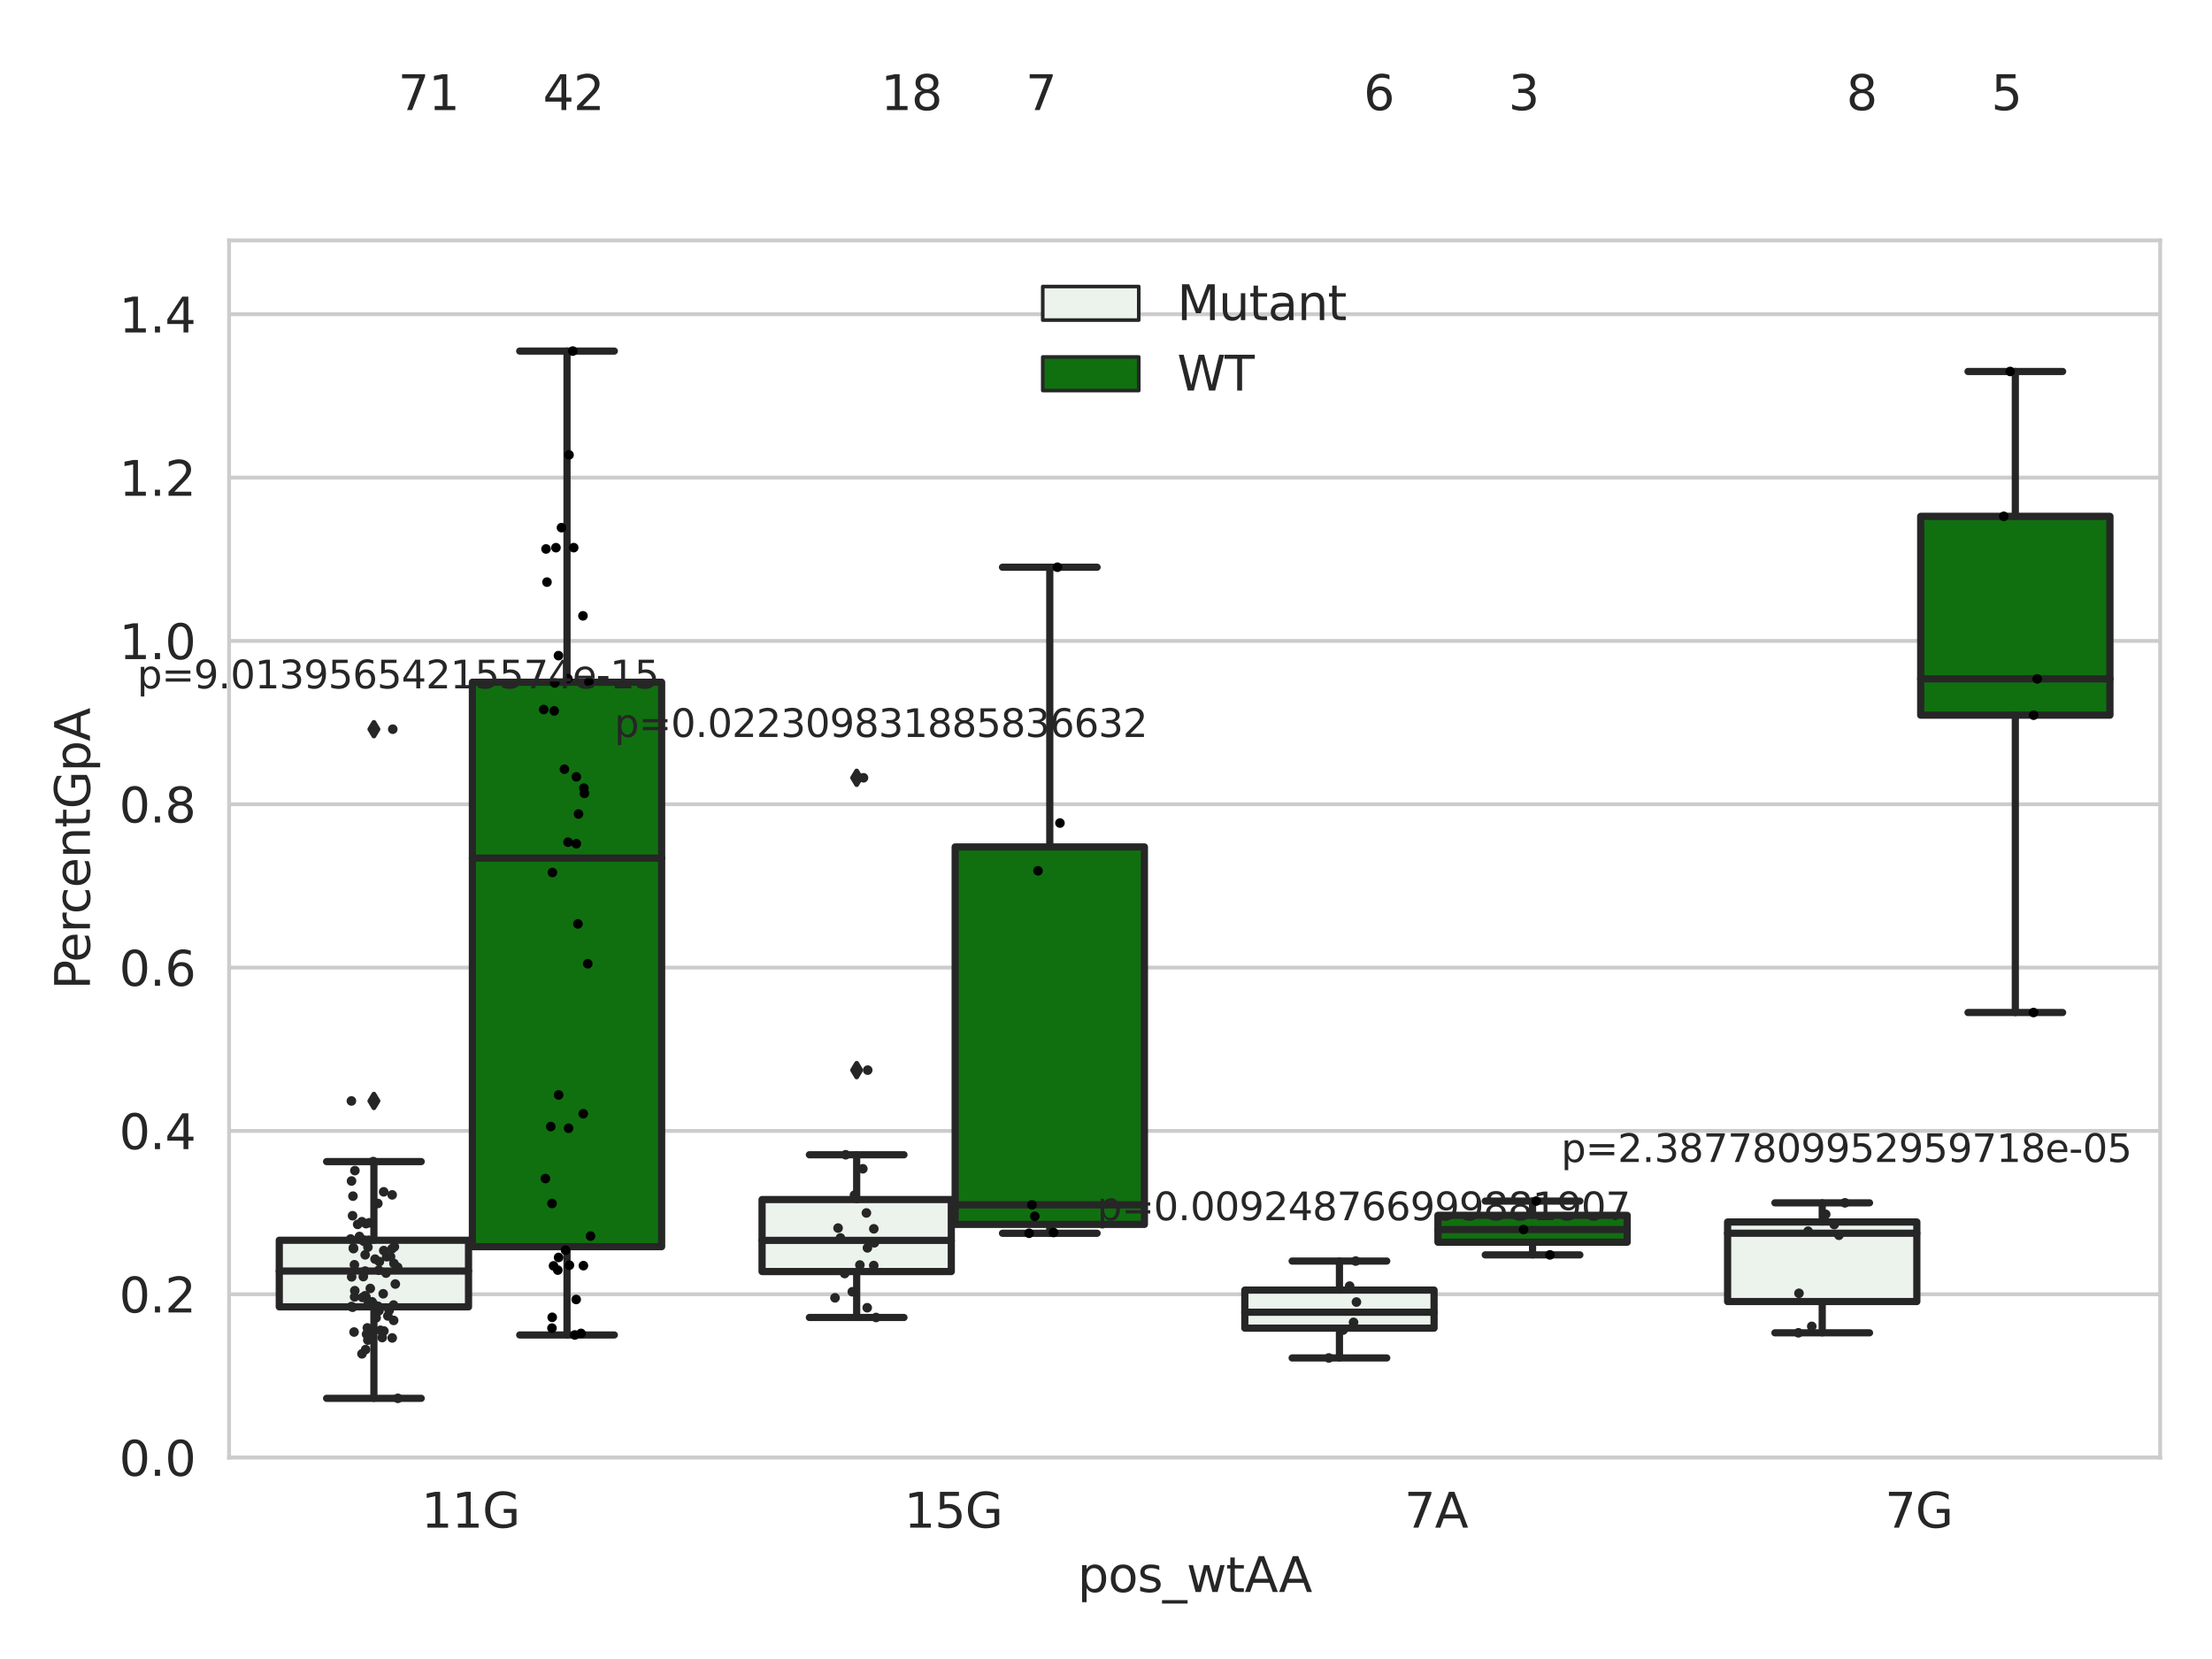 <?xml version="1.0" encoding="utf-8" standalone="no"?>
<!DOCTYPE svg PUBLIC "-//W3C//DTD SVG 1.1//EN"
  "http://www.w3.org/Graphics/SVG/1.1/DTD/svg11.dtd">
<svg xmlns:xlink="http://www.w3.org/1999/xlink" width="460.8pt" height="345.6pt" viewBox="0 0 460.8 345.6" xmlns="http://www.w3.org/2000/svg" version="1.1">
 <defs>
  <style type="text/css">*{stroke-linejoin: round; stroke-linecap: butt}</style>
 </defs>
 <g id="figure_1">
  <g id="patch_1">
   <path d="M 0 345.6 
L 460.8 345.6 
L 460.8 0 
L 0 0 
z
" style="fill: #ffffff"/>
  </g>
  <g id="axes_1">
   <g id="patch_2">
    <path d="M 47.72 303.64 
L 450 303.64 
L 450 50.085 
L 47.72 50.085 
z
" style="fill: #ffffff"/>
   </g>
   <g id="matplotlib.axis_1">
    <g id="xtick_1">
     <g id="text_1">
      <!-- 11G -->
      <g style="fill: #262626" transform="translate(87.768 318.238)scale(0.1 -0.1)">
       <defs>
        <path id="DejaVuSans-31" d="M 794 531 
L 1825 531 
L 1825 4091 
L 703 3866 
L 703 4441 
L 1819 4666 
L 2450 4666 
L 2450 531 
L 3481 531 
L 3481 0 
L 794 0 
L 794 531 
z
" transform="scale(0.016)"/>
        <path id="DejaVuSans-47" d="M 3809 666 
L 3809 1919 
L 2778 1919 
L 2778 2438 
L 4434 2438 
L 4434 434 
Q 4069 175 3628 42 
Q 3188 -91 2688 -91 
Q 1594 -91 976 548 
Q 359 1188 359 2328 
Q 359 3472 976 4111 
Q 1594 4750 2688 4750 
Q 3144 4750 3555 4637 
Q 3966 4525 4313 4306 
L 4313 3634 
Q 3963 3931 3569 4081 
Q 3175 4231 2741 4231 
Q 1884 4231 1454 3753 
Q 1025 3275 1025 2328 
Q 1025 1384 1454 906 
Q 1884 428 2741 428 
Q 3075 428 3337 486 
Q 3600 544 3809 666 
z
" transform="scale(0.016)"/>
       </defs>
       <use xlink:href="#DejaVuSans-31"/>
       <use xlink:href="#DejaVuSans-31" x="63.623"/>
       <use xlink:href="#DejaVuSans-47" x="127.246"/>
      </g>
     </g>
    </g>
    <g id="xtick_2">
     <g id="text_2">
      <!-- 15G -->
      <g style="fill: #262626" transform="translate(188.338 318.238)scale(0.1 -0.1)">
       <defs>
        <path id="DejaVuSans-35" d="M 691 4666 
L 3169 4666 
L 3169 4134 
L 1269 4134 
L 1269 2991 
Q 1406 3038 1543 3061 
Q 1681 3084 1819 3084 
Q 2600 3084 3056 2656 
Q 3513 2228 3513 1497 
Q 3513 744 3044 326 
Q 2575 -91 1722 -91 
Q 1428 -91 1123 -41 
Q 819 9 494 109 
L 494 744 
Q 775 591 1075 516 
Q 1375 441 1709 441 
Q 2250 441 2565 725 
Q 2881 1009 2881 1497 
Q 2881 1984 2565 2268 
Q 2250 2553 1709 2553 
Q 1456 2553 1204 2497 
Q 953 2441 691 2322 
L 691 4666 
z
" transform="scale(0.016)"/>
       </defs>
       <use xlink:href="#DejaVuSans-31"/>
       <use xlink:href="#DejaVuSans-35" x="63.623"/>
       <use xlink:href="#DejaVuSans-47" x="127.246"/>
      </g>
     </g>
    </g>
    <g id="xtick_3">
     <g id="text_3">
      <!-- 7A -->
      <g style="fill: #262626" transform="translate(292.543 318.238)scale(0.1 -0.1)">
       <defs>
        <path id="DejaVuSans-37" d="M 525 4666 
L 3525 4666 
L 3525 4397 
L 1831 0 
L 1172 0 
L 2766 4134 
L 525 4134 
L 525 4666 
z
" transform="scale(0.016)"/>
        <path id="DejaVuSans-41" d="M 2188 4044 
L 1331 1722 
L 3047 1722 
L 2188 4044 
z
M 1831 4666 
L 2547 4666 
L 4325 0 
L 3669 0 
L 3244 1197 
L 1141 1197 
L 716 0 
L 50 0 
L 1831 4666 
z
" transform="scale(0.016)"/>
       </defs>
       <use xlink:href="#DejaVuSans-37"/>
       <use xlink:href="#DejaVuSans-41" x="63.623"/>
      </g>
     </g>
    </g>
    <g id="xtick_4">
     <g id="text_4">
      <!-- 7G -->
      <g style="fill: #262626" transform="translate(392.66 318.238)scale(0.1 -0.1)">
       <use xlink:href="#DejaVuSans-37"/>
       <use xlink:href="#DejaVuSans-47" x="63.623"/>
      </g>
     </g>
    </g>
    <g id="text_5">
     <!-- pos_wtAA -->
     <g style="fill: #262626" transform="translate(224.494 331.638)scale(0.1 -0.1)">
      <defs>
       <path id="DejaVuSans-70" d="M 1159 525 
L 1159 -1331 
L 581 -1331 
L 581 3500 
L 1159 3500 
L 1159 2969 
Q 1341 3281 1617 3432 
Q 1894 3584 2278 3584 
Q 2916 3584 3314 3078 
Q 3713 2572 3713 1747 
Q 3713 922 3314 415 
Q 2916 -91 2278 -91 
Q 1894 -91 1617 61 
Q 1341 213 1159 525 
z
M 3116 1747 
Q 3116 2381 2855 2742 
Q 2594 3103 2138 3103 
Q 1681 3103 1420 2742 
Q 1159 2381 1159 1747 
Q 1159 1113 1420 752 
Q 1681 391 2138 391 
Q 2594 391 2855 752 
Q 3116 1113 3116 1747 
z
" transform="scale(0.016)"/>
       <path id="DejaVuSans-6f" d="M 1959 3097 
Q 1497 3097 1228 2736 
Q 959 2375 959 1747 
Q 959 1119 1226 758 
Q 1494 397 1959 397 
Q 2419 397 2687 759 
Q 2956 1122 2956 1747 
Q 2956 2369 2687 2733 
Q 2419 3097 1959 3097 
z
M 1959 3584 
Q 2709 3584 3137 3096 
Q 3566 2609 3566 1747 
Q 3566 888 3137 398 
Q 2709 -91 1959 -91 
Q 1206 -91 779 398 
Q 353 888 353 1747 
Q 353 2609 779 3096 
Q 1206 3584 1959 3584 
z
" transform="scale(0.016)"/>
       <path id="DejaVuSans-73" d="M 2834 3397 
L 2834 2853 
Q 2591 2978 2328 3040 
Q 2066 3103 1784 3103 
Q 1356 3103 1142 2972 
Q 928 2841 928 2578 
Q 928 2378 1081 2264 
Q 1234 2150 1697 2047 
L 1894 2003 
Q 2506 1872 2764 1633 
Q 3022 1394 3022 966 
Q 3022 478 2636 193 
Q 2250 -91 1575 -91 
Q 1294 -91 989 -36 
Q 684 19 347 128 
L 347 722 
Q 666 556 975 473 
Q 1284 391 1588 391 
Q 1994 391 2212 530 
Q 2431 669 2431 922 
Q 2431 1156 2273 1281 
Q 2116 1406 1581 1522 
L 1381 1569 
Q 847 1681 609 1914 
Q 372 2147 372 2553 
Q 372 3047 722 3315 
Q 1072 3584 1716 3584 
Q 2034 3584 2315 3537 
Q 2597 3491 2834 3397 
z
" transform="scale(0.016)"/>
       <path id="DejaVuSans-5f" d="M 3263 -1063 
L 3263 -1509 
L -63 -1509 
L -63 -1063 
L 3263 -1063 
z
" transform="scale(0.016)"/>
       <path id="DejaVuSans-77" d="M 269 3500 
L 844 3500 
L 1563 769 
L 2278 3500 
L 2956 3500 
L 3675 769 
L 4391 3500 
L 4966 3500 
L 4050 0 
L 3372 0 
L 2619 2869 
L 1863 0 
L 1184 0 
L 269 3500 
z
" transform="scale(0.016)"/>
       <path id="DejaVuSans-74" d="M 1172 4494 
L 1172 3500 
L 2356 3500 
L 2356 3053 
L 1172 3053 
L 1172 1153 
Q 1172 725 1289 603 
Q 1406 481 1766 481 
L 2356 481 
L 2356 0 
L 1766 0 
Q 1100 0 847 248 
Q 594 497 594 1153 
L 594 3053 
L 172 3053 
L 172 3500 
L 594 3500 
L 594 4494 
L 1172 4494 
z
" transform="scale(0.016)"/>
      </defs>
      <use xlink:href="#DejaVuSans-70"/>
      <use xlink:href="#DejaVuSans-6f" x="63.477"/>
      <use xlink:href="#DejaVuSans-73" x="124.658"/>
      <use xlink:href="#DejaVuSans-5f" x="176.758"/>
      <use xlink:href="#DejaVuSans-77" x="226.758"/>
      <use xlink:href="#DejaVuSans-74" x="308.545"/>
      <use xlink:href="#DejaVuSans-41" x="347.754"/>
      <use xlink:href="#DejaVuSans-41" x="418.912"/>
     </g>
    </g>
   </g>
   <g id="matplotlib.axis_2">
    <g id="ytick_1">
     <g id="line2d_1">
      <path d="M 47.72 303.64 
L 450 303.64 
" clip-path="url(#p0251404ad4)" style="fill: none; stroke: #cccccc; stroke-width: 0.8; stroke-linecap: round"/>
     </g>
     <g id="text_6">
      <!-- 0.0 -->
      <g style="fill: #262626" transform="translate(24.817 307.439)scale(0.1 -0.1)">
       <defs>
        <path id="DejaVuSans-30" d="M 2034 4250 
Q 1547 4250 1301 3770 
Q 1056 3291 1056 2328 
Q 1056 1369 1301 889 
Q 1547 409 2034 409 
Q 2525 409 2770 889 
Q 3016 1369 3016 2328 
Q 3016 3291 2770 3770 
Q 2525 4250 2034 4250 
z
M 2034 4750 
Q 2819 4750 3233 4129 
Q 3647 3509 3647 2328 
Q 3647 1150 3233 529 
Q 2819 -91 2034 -91 
Q 1250 -91 836 529 
Q 422 1150 422 2328 
Q 422 3509 836 4129 
Q 1250 4750 2034 4750 
z
" transform="scale(0.016)"/>
        <path id="DejaVuSans-2e" d="M 684 794 
L 1344 794 
L 1344 0 
L 684 0 
L 684 794 
z
" transform="scale(0.016)"/>
       </defs>
       <use xlink:href="#DejaVuSans-30"/>
       <use xlink:href="#DejaVuSans-2e" x="63.623"/>
       <use xlink:href="#DejaVuSans-30" x="95.41"/>
      </g>
     </g>
    </g>
    <g id="ytick_2">
     <g id="line2d_2">
      <path d="M 47.72 269.614 
L 450 269.614 
" clip-path="url(#p0251404ad4)" style="fill: none; stroke: #cccccc; stroke-width: 0.8; stroke-linecap: round"/>
     </g>
     <g id="text_7">
      <!-- 0.2 -->
      <g style="fill: #262626" transform="translate(24.817 273.413)scale(0.1 -0.1)">
       <defs>
        <path id="DejaVuSans-32" d="M 1228 531 
L 3431 531 
L 3431 0 
L 469 0 
L 469 531 
Q 828 903 1448 1529 
Q 2069 2156 2228 2338 
Q 2531 2678 2651 2914 
Q 2772 3150 2772 3378 
Q 2772 3750 2511 3984 
Q 2250 4219 1831 4219 
Q 1534 4219 1204 4116 
Q 875 4013 500 3803 
L 500 4441 
Q 881 4594 1212 4672 
Q 1544 4750 1819 4750 
Q 2544 4750 2975 4387 
Q 3406 4025 3406 3419 
Q 3406 3131 3298 2873 
Q 3191 2616 2906 2266 
Q 2828 2175 2409 1742 
Q 1991 1309 1228 531 
z
" transform="scale(0.016)"/>
       </defs>
       <use xlink:href="#DejaVuSans-30"/>
       <use xlink:href="#DejaVuSans-2e" x="63.623"/>
       <use xlink:href="#DejaVuSans-32" x="95.41"/>
      </g>
     </g>
    </g>
    <g id="ytick_3">
     <g id="line2d_3">
      <path d="M 47.72 235.589 
L 450 235.589 
" clip-path="url(#p0251404ad4)" style="fill: none; stroke: #cccccc; stroke-width: 0.8; stroke-linecap: round"/>
     </g>
     <g id="text_8">
      <!-- 0.4 -->
      <g style="fill: #262626" transform="translate(24.817 239.388)scale(0.1 -0.1)">
       <defs>
        <path id="DejaVuSans-34" d="M 2419 4116 
L 825 1625 
L 2419 1625 
L 2419 4116 
z
M 2253 4666 
L 3047 4666 
L 3047 1625 
L 3713 1625 
L 3713 1100 
L 3047 1100 
L 3047 0 
L 2419 0 
L 2419 1100 
L 313 1100 
L 313 1709 
L 2253 4666 
z
" transform="scale(0.016)"/>
       </defs>
       <use xlink:href="#DejaVuSans-30"/>
       <use xlink:href="#DejaVuSans-2e" x="63.623"/>
       <use xlink:href="#DejaVuSans-34" x="95.41"/>
      </g>
     </g>
    </g>
    <g id="ytick_4">
     <g id="line2d_4">
      <path d="M 47.72 201.563 
L 450 201.563 
" clip-path="url(#p0251404ad4)" style="fill: none; stroke: #cccccc; stroke-width: 0.8; stroke-linecap: round"/>
     </g>
     <g id="text_9">
      <!-- 0.6 -->
      <g style="fill: #262626" transform="translate(24.817 205.362)scale(0.1 -0.1)">
       <defs>
        <path id="DejaVuSans-36" d="M 2113 2584 
Q 1688 2584 1439 2293 
Q 1191 2003 1191 1497 
Q 1191 994 1439 701 
Q 1688 409 2113 409 
Q 2538 409 2786 701 
Q 3034 994 3034 1497 
Q 3034 2003 2786 2293 
Q 2538 2584 2113 2584 
z
M 3366 4563 
L 3366 3988 
Q 3128 4100 2886 4159 
Q 2644 4219 2406 4219 
Q 1781 4219 1451 3797 
Q 1122 3375 1075 2522 
Q 1259 2794 1537 2939 
Q 1816 3084 2150 3084 
Q 2853 3084 3261 2657 
Q 3669 2231 3669 1497 
Q 3669 778 3244 343 
Q 2819 -91 2113 -91 
Q 1303 -91 875 529 
Q 447 1150 447 2328 
Q 447 3434 972 4092 
Q 1497 4750 2381 4750 
Q 2619 4750 2861 4703 
Q 3103 4656 3366 4563 
z
" transform="scale(0.016)"/>
       </defs>
       <use xlink:href="#DejaVuSans-30"/>
       <use xlink:href="#DejaVuSans-2e" x="63.623"/>
       <use xlink:href="#DejaVuSans-36" x="95.41"/>
      </g>
     </g>
    </g>
    <g id="ytick_5">
     <g id="line2d_5">
      <path d="M 47.72 167.537 
L 450 167.537 
" clip-path="url(#p0251404ad4)" style="fill: none; stroke: #cccccc; stroke-width: 0.8; stroke-linecap: round"/>
     </g>
     <g id="text_10">
      <!-- 0.8 -->
      <g style="fill: #262626" transform="translate(24.817 171.336)scale(0.1 -0.1)">
       <defs>
        <path id="DejaVuSans-38" d="M 2034 2216 
Q 1584 2216 1326 1975 
Q 1069 1734 1069 1313 
Q 1069 891 1326 650 
Q 1584 409 2034 409 
Q 2484 409 2743 651 
Q 3003 894 3003 1313 
Q 3003 1734 2745 1975 
Q 2488 2216 2034 2216 
z
M 1403 2484 
Q 997 2584 770 2862 
Q 544 3141 544 3541 
Q 544 4100 942 4425 
Q 1341 4750 2034 4750 
Q 2731 4750 3128 4425 
Q 3525 4100 3525 3541 
Q 3525 3141 3298 2862 
Q 3072 2584 2669 2484 
Q 3125 2378 3379 2068 
Q 3634 1759 3634 1313 
Q 3634 634 3220 271 
Q 2806 -91 2034 -91 
Q 1263 -91 848 271 
Q 434 634 434 1313 
Q 434 1759 690 2068 
Q 947 2378 1403 2484 
z
M 1172 3481 
Q 1172 3119 1398 2916 
Q 1625 2713 2034 2713 
Q 2441 2713 2670 2916 
Q 2900 3119 2900 3481 
Q 2900 3844 2670 4047 
Q 2441 4250 2034 4250 
Q 1625 4250 1398 4047 
Q 1172 3844 1172 3481 
z
" transform="scale(0.016)"/>
       </defs>
       <use xlink:href="#DejaVuSans-30"/>
       <use xlink:href="#DejaVuSans-2e" x="63.623"/>
       <use xlink:href="#DejaVuSans-38" x="95.41"/>
      </g>
     </g>
    </g>
    <g id="ytick_6">
     <g id="line2d_6">
      <path d="M 47.72 133.511 
L 450 133.511 
" clip-path="url(#p0251404ad4)" style="fill: none; stroke: #cccccc; stroke-width: 0.8; stroke-linecap: round"/>
     </g>
     <g id="text_11">
      <!-- 1.0 -->
      <g style="fill: #262626" transform="translate(24.817 137.311)scale(0.1 -0.1)">
       <use xlink:href="#DejaVuSans-31"/>
       <use xlink:href="#DejaVuSans-2e" x="63.623"/>
       <use xlink:href="#DejaVuSans-30" x="95.41"/>
      </g>
     </g>
    </g>
    <g id="ytick_7">
     <g id="line2d_7">
      <path d="M 47.72 99.486 
L 450 99.486 
" clip-path="url(#p0251404ad4)" style="fill: none; stroke: #cccccc; stroke-width: 0.8; stroke-linecap: round"/>
     </g>
     <g id="text_12">
      <!-- 1.2 -->
      <g style="fill: #262626" transform="translate(24.817 103.285)scale(0.1 -0.1)">
       <use xlink:href="#DejaVuSans-31"/>
       <use xlink:href="#DejaVuSans-2e" x="63.623"/>
       <use xlink:href="#DejaVuSans-32" x="95.41"/>
      </g>
     </g>
    </g>
    <g id="ytick_8">
     <g id="line2d_8">
      <path d="M 47.72 65.46 
L 450 65.46 
" clip-path="url(#p0251404ad4)" style="fill: none; stroke: #cccccc; stroke-width: 0.8; stroke-linecap: round"/>
     </g>
     <g id="text_13">
      <!-- 1.4 -->
      <g style="fill: #262626" transform="translate(24.817 69.259)scale(0.1 -0.1)">
       <use xlink:href="#DejaVuSans-31"/>
       <use xlink:href="#DejaVuSans-2e" x="63.623"/>
       <use xlink:href="#DejaVuSans-34" x="95.41"/>
      </g>
     </g>
    </g>
    <g id="text_14">
     <!-- PercentGpA -->
     <g style="fill: #262626" transform="translate(18.737 206.139)rotate(-90)scale(0.1 -0.1)">
      <defs>
       <path id="DejaVuSans-50" d="M 1259 4147 
L 1259 2394 
L 2053 2394 
Q 2494 2394 2734 2622 
Q 2975 2850 2975 3272 
Q 2975 3691 2734 3919 
Q 2494 4147 2053 4147 
L 1259 4147 
z
M 628 4666 
L 2053 4666 
Q 2838 4666 3239 4311 
Q 3641 3956 3641 3272 
Q 3641 2581 3239 2228 
Q 2838 1875 2053 1875 
L 1259 1875 
L 1259 0 
L 628 0 
L 628 4666 
z
" transform="scale(0.016)"/>
       <path id="DejaVuSans-65" d="M 3597 1894 
L 3597 1613 
L 953 1613 
Q 991 1019 1311 708 
Q 1631 397 2203 397 
Q 2534 397 2845 478 
Q 3156 559 3463 722 
L 3463 178 
Q 3153 47 2828 -22 
Q 2503 -91 2169 -91 
Q 1331 -91 842 396 
Q 353 884 353 1716 
Q 353 2575 817 3079 
Q 1281 3584 2069 3584 
Q 2775 3584 3186 3129 
Q 3597 2675 3597 1894 
z
M 3022 2063 
Q 3016 2534 2758 2815 
Q 2500 3097 2075 3097 
Q 1594 3097 1305 2825 
Q 1016 2553 972 2059 
L 3022 2063 
z
" transform="scale(0.016)"/>
       <path id="DejaVuSans-72" d="M 2631 2963 
Q 2534 3019 2420 3045 
Q 2306 3072 2169 3072 
Q 1681 3072 1420 2755 
Q 1159 2438 1159 1844 
L 1159 0 
L 581 0 
L 581 3500 
L 1159 3500 
L 1159 2956 
Q 1341 3275 1631 3429 
Q 1922 3584 2338 3584 
Q 2397 3584 2469 3576 
Q 2541 3569 2628 3553 
L 2631 2963 
z
" transform="scale(0.016)"/>
       <path id="DejaVuSans-63" d="M 3122 3366 
L 3122 2828 
Q 2878 2963 2633 3030 
Q 2388 3097 2138 3097 
Q 1578 3097 1268 2742 
Q 959 2388 959 1747 
Q 959 1106 1268 751 
Q 1578 397 2138 397 
Q 2388 397 2633 464 
Q 2878 531 3122 666 
L 3122 134 
Q 2881 22 2623 -34 
Q 2366 -91 2075 -91 
Q 1284 -91 818 406 
Q 353 903 353 1747 
Q 353 2603 823 3093 
Q 1294 3584 2113 3584 
Q 2378 3584 2631 3529 
Q 2884 3475 3122 3366 
z
" transform="scale(0.016)"/>
       <path id="DejaVuSans-6e" d="M 3513 2113 
L 3513 0 
L 2938 0 
L 2938 2094 
Q 2938 2591 2744 2837 
Q 2550 3084 2163 3084 
Q 1697 3084 1428 2787 
Q 1159 2491 1159 1978 
L 1159 0 
L 581 0 
L 581 3500 
L 1159 3500 
L 1159 2956 
Q 1366 3272 1645 3428 
Q 1925 3584 2291 3584 
Q 2894 3584 3203 3211 
Q 3513 2838 3513 2113 
z
" transform="scale(0.016)"/>
      </defs>
      <use xlink:href="#DejaVuSans-50"/>
      <use xlink:href="#DejaVuSans-65" x="56.678"/>
      <use xlink:href="#DejaVuSans-72" x="118.201"/>
      <use xlink:href="#DejaVuSans-63" x="157.064"/>
      <use xlink:href="#DejaVuSans-65" x="212.045"/>
      <use xlink:href="#DejaVuSans-6e" x="273.568"/>
      <use xlink:href="#DejaVuSans-74" x="336.947"/>
      <use xlink:href="#DejaVuSans-47" x="376.156"/>
      <use xlink:href="#DejaVuSans-70" x="453.646"/>
      <use xlink:href="#DejaVuSans-41" x="517.123"/>
     </g>
    </g>
   </g>
   <g id="patch_3">
    <path d="M 58.179 272.245 
L 97.603 272.245 
L 97.603 258.364 
L 58.179 258.364 
L 58.179 272.245 
z
" clip-path="url(#p0251404ad4)" style="fill: #ecf2ec; stroke: #262626; stroke-width: 1.5; stroke-linejoin: miter"/>
   </g>
   <g id="patch_4">
    <path d="M 98.407 259.705 
L 137.831 259.705 
L 137.831 142.118 
L 98.407 142.118 
L 98.407 259.705 
z
" clip-path="url(#p0251404ad4)" style="fill: #107010; stroke: #262626; stroke-width: 1.5; stroke-linejoin: miter"/>
   </g>
   <g id="patch_5">
    <path d="M 158.749 264.886 
L 198.173 264.886 
L 198.173 249.894 
L 158.749 249.894 
L 158.749 264.886 
z
" clip-path="url(#p0251404ad4)" style="fill: #ecf2ec; stroke: #262626; stroke-width: 1.5; stroke-linejoin: miter"/>
   </g>
   <g id="patch_6">
    <path d="M 198.977 255.065 
L 238.401 255.065 
L 238.401 176.43 
L 198.977 176.43 
L 198.977 255.065 
z
" clip-path="url(#p0251404ad4)" style="fill: #107010; stroke: #262626; stroke-width: 1.5; stroke-linejoin: miter"/>
   </g>
   <g id="patch_7">
    <path d="M 259.319 276.673 
L 298.743 276.673 
L 298.743 268.746 
L 259.319 268.746 
L 259.319 276.673 
z
" clip-path="url(#p0251404ad4)" style="fill: #ecf2ec; stroke: #262626; stroke-width: 1.5; stroke-linejoin: miter"/>
   </g>
   <g id="patch_8">
    <path d="M 299.547 258.775 
L 338.971 258.775 
L 338.971 253.172 
L 299.547 253.172 
L 299.547 258.775 
z
" clip-path="url(#p0251404ad4)" style="fill: #107010; stroke: #262626; stroke-width: 1.5; stroke-linejoin: miter"/>
   </g>
   <g id="patch_9">
    <path d="M 359.889 271.14 
L 399.313 271.14 
L 399.313 254.565 
L 359.889 254.565 
L 359.889 271.14 
z
" clip-path="url(#p0251404ad4)" style="fill: #ecf2ec; stroke: #262626; stroke-width: 1.5; stroke-linejoin: miter"/>
   </g>
   <g id="patch_10">
    <path d="M 400.117 148.983 
L 439.541 148.983 
L 439.541 107.563 
L 400.117 107.563 
L 400.117 148.983 
z
" clip-path="url(#p0251404ad4)" style="fill: #107010; stroke: #262626; stroke-width: 1.5; stroke-linejoin: miter"/>
   </g>
   <g id="patch_11">
    <path d="M 98.005 303.64 
L 98.005 303.64 
L 98.005 303.64 
L 98.005 303.64 
z
" clip-path="url(#p0251404ad4)" style="fill: #ecf2ec; stroke: #262626; stroke-width: 0.75; stroke-linejoin: miter"/>
   </g>
   <g id="patch_12">
    <path d="M 98.005 303.64 
L 98.005 303.64 
L 98.005 303.64 
L 98.005 303.64 
z
" clip-path="url(#p0251404ad4)" style="fill: #107010; stroke: #262626; stroke-width: 0.75; stroke-linejoin: miter"/>
   </g>
   <g id="PathCollection_1"/>
   <g id="PathCollection_2"/>
   <g id="line2d_9">
    <path d="M 77.891 272.245 
L 77.891 291.295 
" clip-path="url(#p0251404ad4)" style="fill: none; stroke: #262626; stroke-width: 1.5; stroke-linecap: round"/>
   </g>
   <g id="line2d_10">
    <path d="M 77.891 258.364 
L 77.891 241.981 
" clip-path="url(#p0251404ad4)" style="fill: none; stroke: #262626; stroke-width: 1.5; stroke-linecap: round"/>
   </g>
   <g id="line2d_11">
    <path d="M 68.035 291.295 
L 87.747 291.295 
" clip-path="url(#p0251404ad4)" style="fill: none; stroke: #262626; stroke-width: 1.5; stroke-linecap: round"/>
   </g>
   <g id="line2d_12">
    <path d="M 68.035 241.981 
L 87.747 241.981 
" clip-path="url(#p0251404ad4)" style="fill: none; stroke: #262626; stroke-width: 1.5; stroke-linecap: round"/>
   </g>
   <g id="line2d_13">
    <defs>
     <path id="mf623d5bcfb" d="M -0 1.414 
L 0.849 0 
L 0 -1.414 
L -0.849 -0 
z
" style="stroke: #262626; stroke-linejoin: miter"/>
    </defs>
    <g clip-path="url(#p0251404ad4)">
     <use xlink:href="#mf623d5bcfb" x="77.891" y="151.904" style="fill: #262626; stroke: #262626; stroke-linejoin: miter"/>
     <use xlink:href="#mf623d5bcfb" x="77.891" y="229.35" style="fill: #262626; stroke: #262626; stroke-linejoin: miter"/>
    </g>
   </g>
   <g id="line2d_14">
    <path d="M 118.119 259.705 
L 118.119 278.098 
" clip-path="url(#p0251404ad4)" style="fill: none; stroke: #262626; stroke-width: 1.5; stroke-linecap: round"/>
   </g>
   <g id="line2d_15">
    <path d="M 118.119 142.118 
L 118.119 73.136 
" clip-path="url(#p0251404ad4)" style="fill: none; stroke: #262626; stroke-width: 1.5; stroke-linecap: round"/>
   </g>
   <g id="line2d_16">
    <path d="M 108.263 278.098 
L 127.975 278.098 
" clip-path="url(#p0251404ad4)" style="fill: none; stroke: #262626; stroke-width: 1.5; stroke-linecap: round"/>
   </g>
   <g id="line2d_17">
    <path d="M 108.263 73.136 
L 127.975 73.136 
" clip-path="url(#p0251404ad4)" style="fill: none; stroke: #262626; stroke-width: 1.5; stroke-linecap: round"/>
   </g>
   <g id="line2d_18"/>
   <g id="line2d_19">
    <path d="M 178.461 264.886 
L 178.461 274.455 
" clip-path="url(#p0251404ad4)" style="fill: none; stroke: #262626; stroke-width: 1.5; stroke-linecap: round"/>
   </g>
   <g id="line2d_20">
    <path d="M 178.461 249.894 
L 178.461 240.558 
" clip-path="url(#p0251404ad4)" style="fill: none; stroke: #262626; stroke-width: 1.5; stroke-linecap: round"/>
   </g>
   <g id="line2d_21">
    <path d="M 168.605 274.455 
L 188.317 274.455 
" clip-path="url(#p0251404ad4)" style="fill: none; stroke: #262626; stroke-width: 1.5; stroke-linecap: round"/>
   </g>
   <g id="line2d_22">
    <path d="M 168.605 240.558 
L 188.317 240.558 
" clip-path="url(#p0251404ad4)" style="fill: none; stroke: #262626; stroke-width: 1.5; stroke-linecap: round"/>
   </g>
   <g id="line2d_23">
    <g clip-path="url(#p0251404ad4)">
     <use xlink:href="#mf623d5bcfb" x="178.461" y="222.927" style="fill: #262626; stroke: #262626; stroke-linejoin: miter"/>
     <use xlink:href="#mf623d5bcfb" x="178.461" y="162.031" style="fill: #262626; stroke: #262626; stroke-linejoin: miter"/>
    </g>
   </g>
   <g id="line2d_24">
    <path d="M 218.689 255.065 
L 218.689 256.912 
" clip-path="url(#p0251404ad4)" style="fill: none; stroke: #262626; stroke-width: 1.5; stroke-linecap: round"/>
   </g>
   <g id="line2d_25">
    <path d="M 218.689 176.43 
L 218.689 118.163 
" clip-path="url(#p0251404ad4)" style="fill: none; stroke: #262626; stroke-width: 1.5; stroke-linecap: round"/>
   </g>
   <g id="line2d_26">
    <path d="M 208.833 256.912 
L 228.545 256.912 
" clip-path="url(#p0251404ad4)" style="fill: none; stroke: #262626; stroke-width: 1.5; stroke-linecap: round"/>
   </g>
   <g id="line2d_27">
    <path d="M 208.833 118.163 
L 228.545 118.163 
" clip-path="url(#p0251404ad4)" style="fill: none; stroke: #262626; stroke-width: 1.5; stroke-linecap: round"/>
   </g>
   <g id="line2d_28"/>
   <g id="line2d_29">
    <path d="M 279.031 276.673 
L 279.031 282.887 
" clip-path="url(#p0251404ad4)" style="fill: none; stroke: #262626; stroke-width: 1.5; stroke-linecap: round"/>
   </g>
   <g id="line2d_30">
    <path d="M 279.031 268.746 
L 279.031 262.701 
" clip-path="url(#p0251404ad4)" style="fill: none; stroke: #262626; stroke-width: 1.5; stroke-linecap: round"/>
   </g>
   <g id="line2d_31">
    <path d="M 269.175 282.887 
L 288.887 282.887 
" clip-path="url(#p0251404ad4)" style="fill: none; stroke: #262626; stroke-width: 1.5; stroke-linecap: round"/>
   </g>
   <g id="line2d_32">
    <path d="M 269.175 262.701 
L 288.887 262.701 
" clip-path="url(#p0251404ad4)" style="fill: none; stroke: #262626; stroke-width: 1.5; stroke-linecap: round"/>
   </g>
   <g id="line2d_33"/>
   <g id="line2d_34">
    <path d="M 319.259 258.775 
L 319.259 261.414 
" clip-path="url(#p0251404ad4)" style="fill: none; stroke: #262626; stroke-width: 1.5; stroke-linecap: round"/>
   </g>
   <g id="line2d_35">
    <path d="M 319.259 253.172 
L 319.259 250.209 
" clip-path="url(#p0251404ad4)" style="fill: none; stroke: #262626; stroke-width: 1.5; stroke-linecap: round"/>
   </g>
   <g id="line2d_36">
    <path d="M 309.403 261.414 
L 329.115 261.414 
" clip-path="url(#p0251404ad4)" style="fill: none; stroke: #262626; stroke-width: 1.5; stroke-linecap: round"/>
   </g>
   <g id="line2d_37">
    <path d="M 309.403 250.209 
L 329.115 250.209 
" clip-path="url(#p0251404ad4)" style="fill: none; stroke: #262626; stroke-width: 1.5; stroke-linecap: round"/>
   </g>
   <g id="line2d_38"/>
   <g id="line2d_39">
    <path d="M 379.601 271.14 
L 379.601 277.65 
" clip-path="url(#p0251404ad4)" style="fill: none; stroke: #262626; stroke-width: 1.5; stroke-linecap: round"/>
   </g>
   <g id="line2d_40">
    <path d="M 379.601 254.565 
L 379.601 250.572 
" clip-path="url(#p0251404ad4)" style="fill: none; stroke: #262626; stroke-width: 1.5; stroke-linecap: round"/>
   </g>
   <g id="line2d_41">
    <path d="M 369.745 277.65 
L 389.457 277.65 
" clip-path="url(#p0251404ad4)" style="fill: none; stroke: #262626; stroke-width: 1.5; stroke-linecap: round"/>
   </g>
   <g id="line2d_42">
    <path d="M 369.745 250.572 
L 389.457 250.572 
" clip-path="url(#p0251404ad4)" style="fill: none; stroke: #262626; stroke-width: 1.5; stroke-linecap: round"/>
   </g>
   <g id="line2d_43"/>
   <g id="line2d_44">
    <path d="M 419.829 148.983 
L 419.829 210.925 
" clip-path="url(#p0251404ad4)" style="fill: none; stroke: #262626; stroke-width: 1.5; stroke-linecap: round"/>
   </g>
   <g id="line2d_45">
    <path d="M 419.829 107.563 
L 419.829 77.385 
" clip-path="url(#p0251404ad4)" style="fill: none; stroke: #262626; stroke-width: 1.5; stroke-linecap: round"/>
   </g>
   <g id="line2d_46">
    <path d="M 409.973 210.925 
L 429.685 210.925 
" clip-path="url(#p0251404ad4)" style="fill: none; stroke: #262626; stroke-width: 1.5; stroke-linecap: round"/>
   </g>
   <g id="line2d_47">
    <path d="M 409.973 77.385 
L 429.685 77.385 
" clip-path="url(#p0251404ad4)" style="fill: none; stroke: #262626; stroke-width: 1.5; stroke-linecap: round"/>
   </g>
   <g id="line2d_48"/>
   <g id="line2d_49">
    <path d="M 58.179 264.787 
L 97.603 264.787 
" clip-path="url(#p0251404ad4)" style="fill: none; stroke: #262626; stroke-width: 1.5; stroke-linecap: round"/>
   </g>
   <g id="line2d_50">
    <path d="M 98.407 178.76 
L 137.831 178.76 
" clip-path="url(#p0251404ad4)" style="fill: none; stroke: #262626; stroke-width: 1.5; stroke-linecap: round"/>
   </g>
   <g id="line2d_51">
    <path d="M 158.749 258.395 
L 198.173 258.395 
" clip-path="url(#p0251404ad4)" style="fill: none; stroke: #262626; stroke-width: 1.5; stroke-linecap: round"/>
   </g>
   <g id="line2d_52">
    <path d="M 198.977 250.989 
L 238.401 250.989 
" clip-path="url(#p0251404ad4)" style="fill: none; stroke: #262626; stroke-width: 1.5; stroke-linecap: round"/>
   </g>
   <g id="line2d_53">
    <path d="M 259.319 273.354 
L 298.743 273.354 
" clip-path="url(#p0251404ad4)" style="fill: none; stroke: #262626; stroke-width: 1.5; stroke-linecap: round"/>
   </g>
   <g id="line2d_54">
    <path d="M 299.547 256.136 
L 338.971 256.136 
" clip-path="url(#p0251404ad4)" style="fill: none; stroke: #262626; stroke-width: 1.5; stroke-linecap: round"/>
   </g>
   <g id="line2d_55">
    <path d="M 359.889 256.905 
L 399.313 256.905 
" clip-path="url(#p0251404ad4)" style="fill: none; stroke: #262626; stroke-width: 1.5; stroke-linecap: round"/>
   </g>
   <g id="line2d_56">
    <path d="M 400.117 141.422 
L 439.541 141.422 
" clip-path="url(#p0251404ad4)" style="fill: none; stroke: #262626; stroke-width: 1.5; stroke-linecap: round"/>
   </g>
   <g id="patch_13">
    <path d="M 47.72 303.64 
L 47.72 50.085 
" style="fill: none; stroke: #cccccc; stroke-width: 0.8; stroke-linejoin: miter; stroke-linecap: square"/>
   </g>
   <g id="patch_14">
    <path d="M 450 303.64 
L 450 50.085 
" style="fill: none; stroke: #cccccc; stroke-width: 0.8; stroke-linejoin: miter; stroke-linecap: square"/>
   </g>
   <g id="patch_15">
    <path d="M 47.72 303.64 
L 450 303.64 
" style="fill: none; stroke: #cccccc; stroke-width: 0.8; stroke-linejoin: miter; stroke-linecap: square"/>
   </g>
   <g id="patch_16">
    <path d="M 47.72 50.085 
L 450 50.085 
" style="fill: none; stroke: #cccccc; stroke-width: 0.8; stroke-linejoin: miter; stroke-linecap: square"/>
   </g>
   <g id="PathCollection_3">
    <defs>
     <path id="C0_0_244aca2241" d="M 0 1 
C 0.265 1 0.52 0.895 0.707 0.707 
C 0.895 0.52 1 0.265 1 -0 
C 1 -0.265 0.895 -0.52 0.707 -0.707 
C 0.52 -0.895 0.265 -1 0 -1 
C -0.265 -1 -0.52 -0.895 -0.707 -0.707 
C -0.895 -0.52 -1 -0.265 -1 0 
C -1 0.265 -0.895 0.52 -0.707 0.707 
C -0.52 0.895 -0.265 1 0 1 
z
"/>
    </defs>
    <g clip-path="url(#p0251404ad4)">
     <use xlink:href="#C0_0_244aca2241" x="81.819" y="151.904" style="fill: #262626"/>
    </g>
    <g clip-path="url(#p0251404ad4)">
     <use xlink:href="#C0_0_244aca2241" x="78.775" y="272.128" style="fill: #262626"/>
    </g>
    <g clip-path="url(#p0251404ad4)">
     <use xlink:href="#C0_0_244aca2241" x="76.07" y="261.402" style="fill: #262626"/>
    </g>
    <g clip-path="url(#p0251404ad4)">
     <use xlink:href="#C0_0_244aca2241" x="80.413" y="265.215" style="fill: #262626"/>
    </g>
    <g clip-path="url(#p0251404ad4)">
     <use xlink:href="#C0_0_244aca2241" x="73.232" y="246.024" style="fill: #262626"/>
    </g>
    <g clip-path="url(#p0251404ad4)">
     <use xlink:href="#C0_0_244aca2241" x="79.945" y="260.518" style="fill: #262626"/>
    </g>
    <g clip-path="url(#p0251404ad4)">
     <use xlink:href="#C0_0_244aca2241" x="81.075" y="272.985" style="fill: #262626"/>
    </g>
    <g clip-path="url(#p0251404ad4)">
     <use xlink:href="#C0_0_244aca2241" x="75.521" y="270.277" style="fill: #262626"/>
    </g>
    <g clip-path="url(#p0251404ad4)">
     <use xlink:href="#C0_0_244aca2241" x="73.218" y="272.171" style="fill: #262626"/>
    </g>
    <g clip-path="url(#p0251404ad4)">
     <use xlink:href="#C0_0_244aca2241" x="81.988" y="271.863" style="fill: #262626"/>
    </g>
    <g clip-path="url(#p0251404ad4)">
     <use xlink:href="#C0_0_244aca2241" x="77.755" y="241.981" style="fill: #262626"/>
    </g>
    <g clip-path="url(#p0251404ad4)">
     <use xlink:href="#C0_0_244aca2241" x="82.844" y="264.002" style="fill: #262626"/>
    </g>
    <g clip-path="url(#p0251404ad4)">
     <use xlink:href="#C0_0_244aca2241" x="81.693" y="248.913" style="fill: #262626"/>
    </g>
    <g clip-path="url(#p0251404ad4)">
     <use xlink:href="#C0_0_244aca2241" x="73.639" y="260.115" style="fill: #262626"/>
    </g>
    <g clip-path="url(#p0251404ad4)">
     <use xlink:href="#C0_0_244aca2241" x="74.878" y="257.578" style="fill: #262626"/>
    </g>
    <g clip-path="url(#p0251404ad4)">
     <use xlink:href="#C0_0_244aca2241" x="73.449" y="272.319" style="fill: #262626"/>
    </g>
    <g clip-path="url(#p0251404ad4)">
     <use xlink:href="#C0_0_244aca2241" x="76.626" y="279.171" style="fill: #262626"/>
    </g>
    <g clip-path="url(#p0251404ad4)">
     <use xlink:href="#C0_0_244aca2241" x="73.524" y="249.178" style="fill: #262626"/>
    </g>
    <g clip-path="url(#p0251404ad4)">
     <use xlink:href="#C0_0_244aca2241" x="77.133" y="268.41" style="fill: #262626"/>
    </g>
    <g clip-path="url(#p0251404ad4)">
     <use xlink:href="#C0_0_244aca2241" x="81.674" y="260.129" style="fill: #262626"/>
    </g>
    <g clip-path="url(#p0251404ad4)">
     <use xlink:href="#C0_0_244aca2241" x="73.874" y="270.16" style="fill: #262626"/>
    </g>
    <g clip-path="url(#p0251404ad4)">
     <use xlink:href="#C0_0_244aca2241" x="73.829" y="263.472" style="fill: #262626"/>
    </g>
    <g clip-path="url(#p0251404ad4)">
     <use xlink:href="#C0_0_244aca2241" x="78.418" y="273.422" style="fill: #262626"/>
    </g>
    <g clip-path="url(#p0251404ad4)">
     <use xlink:href="#C0_0_244aca2241" x="79.261" y="277.123" style="fill: #262626"/>
    </g>
    <g clip-path="url(#p0251404ad4)">
     <use xlink:href="#C0_0_244aca2241" x="78.133" y="262.299" style="fill: #262626"/>
    </g>
    <g clip-path="url(#p0251404ad4)">
     <use xlink:href="#C0_0_244aca2241" x="76.958" y="254.726" style="fill: #262626"/>
    </g>
    <g clip-path="url(#p0251404ad4)">
     <use xlink:href="#C0_0_244aca2241" x="81.708" y="278.715" style="fill: #262626"/>
    </g>
    <g clip-path="url(#p0251404ad4)">
     <use xlink:href="#C0_0_244aca2241" x="80.798" y="274.138" style="fill: #262626"/>
    </g>
    <g clip-path="url(#p0251404ad4)">
     <use xlink:href="#C0_0_244aca2241" x="81.361" y="261.794" style="fill: #262626"/>
    </g>
    <g clip-path="url(#p0251404ad4)">
     <use xlink:href="#C0_0_244aca2241" x="73.205" y="229.35" style="fill: #262626"/>
    </g>
    <g clip-path="url(#p0251404ad4)">
     <use xlink:href="#C0_0_244aca2241" x="76.165" y="281.137" style="fill: #262626"/>
    </g>
    <g clip-path="url(#p0251404ad4)">
     <use xlink:href="#C0_0_244aca2241" x="79.826" y="269.518" style="fill: #262626"/>
    </g>
    <g clip-path="url(#p0251404ad4)">
     <use xlink:href="#C0_0_244aca2241" x="82.005" y="275.064" style="fill: #262626"/>
    </g>
    <g clip-path="url(#p0251404ad4)">
     <use xlink:href="#C0_0_244aca2241" x="76.76" y="271.454" style="fill: #262626"/>
    </g>
    <g clip-path="url(#p0251404ad4)">
     <use xlink:href="#C0_0_244aca2241" x="76.647" y="259.809" style="fill: #262626"/>
    </g>
    <g clip-path="url(#p0251404ad4)">
     <use xlink:href="#C0_0_244aca2241" x="79.619" y="278.642" style="fill: #262626"/>
    </g>
    <g clip-path="url(#p0251404ad4)">
     <use xlink:href="#C0_0_244aca2241" x="78.35" y="274.531" style="fill: #262626"/>
    </g>
    <g clip-path="url(#p0251404ad4)">
     <use xlink:href="#C0_0_244aca2241" x="75.684" y="265.939" style="fill: #262626"/>
    </g>
    <g clip-path="url(#p0251404ad4)">
     <use xlink:href="#C0_0_244aca2241" x="75.823" y="258.593" style="fill: #262626"/>
    </g>
    <g clip-path="url(#p0251404ad4)">
     <use xlink:href="#C0_0_244aca2241" x="75.978" y="258.361" style="fill: #262626"/>
    </g>
    <g clip-path="url(#p0251404ad4)">
     <use xlink:href="#C0_0_244aca2241" x="76.066" y="264.787" style="fill: #262626"/>
    </g>
    <g clip-path="url(#p0251404ad4)">
     <use xlink:href="#C0_0_244aca2241" x="79.934" y="248.279" style="fill: #262626"/>
    </g>
    <g clip-path="url(#p0251404ad4)">
     <use xlink:href="#C0_0_244aca2241" x="76.362" y="277.941" style="fill: #262626"/>
    </g>
    <g clip-path="url(#p0251404ad4)">
     <use xlink:href="#C0_0_244aca2241" x="78.936" y="273.045" style="fill: #262626"/>
    </g>
    <g clip-path="url(#p0251404ad4)">
     <use xlink:href="#C0_0_244aca2241" x="77.502" y="271.184" style="fill: #262626"/>
    </g>
    <g clip-path="url(#p0251404ad4)">
     <use xlink:href="#C0_0_244aca2241" x="82.162" y="259.724" style="fill: #262626"/>
    </g>
    <g clip-path="url(#p0251404ad4)">
     <use xlink:href="#C0_0_244aca2241" x="79.967" y="277.273" style="fill: #262626"/>
    </g>
    <g clip-path="url(#p0251404ad4)">
     <use xlink:href="#C0_0_244aca2241" x="76.225" y="270.156" style="fill: #262626"/>
    </g>
    <g clip-path="url(#p0251404ad4)">
     <use xlink:href="#C0_0_244aca2241" x="78.708" y="250.701" style="fill: #262626"/>
    </g>
    <g clip-path="url(#p0251404ad4)">
     <use xlink:href="#C0_0_244aca2241" x="73.928" y="243.856" style="fill: #262626"/>
    </g>
    <g clip-path="url(#p0251404ad4)">
     <use xlink:href="#C0_0_244aca2241" x="80.547" y="261.8" style="fill: #262626"/>
    </g>
    <g clip-path="url(#p0251404ad4)">
     <use xlink:href="#C0_0_244aca2241" x="73.759" y="277.485" style="fill: #262626"/>
    </g>
    <g clip-path="url(#p0251404ad4)">
     <use xlink:href="#C0_0_244aca2241" x="79.038" y="262.824" style="fill: #262626"/>
    </g>
    <g clip-path="url(#p0251404ad4)">
     <use xlink:href="#C0_0_244aca2241" x="77.805" y="271.66" style="fill: #262626"/>
    </g>
    <g clip-path="url(#p0251404ad4)">
     <use xlink:href="#C0_0_244aca2241" x="73.258" y="265.995" style="fill: #262626"/>
    </g>
    <g clip-path="url(#p0251404ad4)">
     <use xlink:href="#C0_0_244aca2241" x="76.783" y="258.367" style="fill: #262626"/>
    </g>
    <g clip-path="url(#p0251404ad4)">
     <use xlink:href="#C0_0_244aca2241" x="76.039" y="269.933" style="fill: #262626"/>
    </g>
    <g clip-path="url(#p0251404ad4)">
     <use xlink:href="#C0_0_244aca2241" x="74.507" y="255.065" style="fill: #262626"/>
    </g>
    <g clip-path="url(#p0251404ad4)">
     <use xlink:href="#C0_0_244aca2241" x="76.247" y="254.912" style="fill: #262626"/>
    </g>
    <g clip-path="url(#p0251404ad4)">
     <use xlink:href="#C0_0_244aca2241" x="75.39" y="254.506" style="fill: #262626"/>
    </g>
    <g clip-path="url(#p0251404ad4)">
     <use xlink:href="#C0_0_244aca2241" x="75.298" y="258.23" style="fill: #262626"/>
    </g>
    <g clip-path="url(#p0251404ad4)">
     <use xlink:href="#C0_0_244aca2241" x="75.406" y="282.029" style="fill: #262626"/>
    </g>
    <g clip-path="url(#p0251404ad4)">
     <use xlink:href="#C0_0_244aca2241" x="82.352" y="267.486" style="fill: #262626"/>
    </g>
    <g clip-path="url(#p0251404ad4)">
     <use xlink:href="#C0_0_244aca2241" x="82.069" y="263.197" style="fill: #262626"/>
    </g>
    <g clip-path="url(#p0251404ad4)">
     <use xlink:href="#C0_0_244aca2241" x="78.908" y="264.609" style="fill: #262626"/>
    </g>
    <g clip-path="url(#p0251404ad4)">
     <use xlink:href="#C0_0_244aca2241" x="73.908" y="268.874" style="fill: #262626"/>
    </g>
    <g clip-path="url(#p0251404ad4)">
     <use xlink:href="#C0_0_244aca2241" x="82.884" y="291.295" style="fill: #262626"/>
    </g>
    <g clip-path="url(#p0251404ad4)">
     <use xlink:href="#C0_0_244aca2241" x="73.039" y="258.105" style="fill: #262626"/>
    </g>
    <g clip-path="url(#p0251404ad4)">
     <use xlink:href="#C0_0_244aca2241" x="76.522" y="276.623" style="fill: #262626"/>
    </g>
    <g clip-path="url(#p0251404ad4)">
     <use xlink:href="#C0_0_244aca2241" x="73.605" y="259.967" style="fill: #262626"/>
    </g>
    <g clip-path="url(#p0251404ad4)">
     <use xlink:href="#C0_0_244aca2241" x="73.445" y="253.259" style="fill: #262626"/>
    </g>
   </g>
   <g id="PathCollection_4">
    <defs>
     <path id="C1_0_7e31c0e3e7" d="M 0 1 
C 0.265 1 0.52 0.895 0.707 0.707 
C 0.895 0.52 1 0.265 1 -0 
C 1 -0.265 0.895 -0.52 0.707 -0.707 
C 0.52 -0.895 0.265 -1 0 -1 
C -0.265 -1 -0.52 -0.895 -0.707 -0.707 
C -0.895 -0.52 -1 -0.265 -1 0 
C -1 0.265 -0.895 0.52 -0.707 0.707 
C -0.52 0.895 -0.265 1 0 1 
z
"/>
    </defs>
    <g clip-path="url(#p0251404ad4)">
     <use xlink:href="#C1_0_7e31c0e3e7" x="118.623" y="263.566"/>
    </g>
    <g clip-path="url(#p0251404ad4)">
     <use xlink:href="#C1_0_7e31c0e3e7" x="113.945" y="121.265"/>
    </g>
    <g clip-path="url(#p0251404ad4)">
     <use xlink:href="#C1_0_7e31c0e3e7" x="113.266" y="147.805"/>
    </g>
    <g clip-path="url(#p0251404ad4)">
     <use xlink:href="#C1_0_7e31c0e3e7" x="120.06" y="161.83"/>
    </g>
    <g clip-path="url(#p0251404ad4)">
     <use xlink:href="#C1_0_7e31c0e3e7" x="122.441" y="200.768"/>
    </g>
    <g clip-path="url(#p0251404ad4)">
     <use xlink:href="#C1_0_7e31c0e3e7" x="121.033" y="277.771"/>
    </g>
    <g clip-path="url(#p0251404ad4)">
     <use xlink:href="#C1_0_7e31c0e3e7" x="115.572" y="142.28"/>
    </g>
    <g clip-path="url(#p0251404ad4)">
     <use xlink:href="#C1_0_7e31c0e3e7" x="113.747" y="114.359"/>
    </g>
    <g clip-path="url(#p0251404ad4)">
     <use xlink:href="#C1_0_7e31c0e3e7" x="115.079" y="181.759"/>
    </g>
    <g clip-path="url(#p0251404ad4)">
     <use xlink:href="#C1_0_7e31c0e3e7" x="119.747" y="278.098"/>
    </g>
    <g clip-path="url(#p0251404ad4)">
     <use xlink:href="#C1_0_7e31c0e3e7" x="115.814" y="114.092"/>
    </g>
    <g clip-path="url(#p0251404ad4)">
     <use xlink:href="#C1_0_7e31c0e3e7" x="116.963" y="109.918"/>
    </g>
    <g clip-path="url(#p0251404ad4)">
     <use xlink:href="#C1_0_7e31c0e3e7" x="118.54" y="94.768"/>
    </g>
    <g clip-path="url(#p0251404ad4)">
     <use xlink:href="#C1_0_7e31c0e3e7" x="122.701" y="142.064"/>
    </g>
    <g clip-path="url(#p0251404ad4)">
     <use xlink:href="#C1_0_7e31c0e3e7" x="118.444" y="235.037"/>
    </g>
    <g clip-path="url(#p0251404ad4)">
     <use xlink:href="#C1_0_7e31c0e3e7" x="114.996" y="250.714"/>
    </g>
    <g clip-path="url(#p0251404ad4)">
     <use xlink:href="#C1_0_7e31c0e3e7" x="117.816" y="260.44"/>
    </g>
    <g clip-path="url(#p0251404ad4)">
     <use xlink:href="#C1_0_7e31c0e3e7" x="116.378" y="228.096"/>
    </g>
    <g clip-path="url(#p0251404ad4)">
     <use xlink:href="#C1_0_7e31c0e3e7" x="123.022" y="257.501"/>
    </g>
    <g clip-path="url(#p0251404ad4)">
     <use xlink:href="#C1_0_7e31c0e3e7" x="117.579" y="160.241"/>
    </g>
    <g clip-path="url(#p0251404ad4)">
     <use xlink:href="#C1_0_7e31c0e3e7" x="113.623" y="245.516"/>
    </g>
    <g clip-path="url(#p0251404ad4)">
     <use xlink:href="#C1_0_7e31c0e3e7" x="115.034" y="274.419"/>
    </g>
    <g clip-path="url(#p0251404ad4)">
     <use xlink:href="#C1_0_7e31c0e3e7" x="114.987" y="276.675"/>
    </g>
    <g clip-path="url(#p0251404ad4)">
     <use xlink:href="#C1_0_7e31c0e3e7" x="116.195" y="264.584"/>
    </g>
    <g clip-path="url(#p0251404ad4)">
     <use xlink:href="#C1_0_7e31c0e3e7" x="121.536" y="263.657"/>
    </g>
    <g clip-path="url(#p0251404ad4)">
     <use xlink:href="#C1_0_7e31c0e3e7" x="118.335" y="175.441"/>
    </g>
    <g clip-path="url(#p0251404ad4)">
     <use xlink:href="#C1_0_7e31c0e3e7" x="116.366" y="261.951"/>
    </g>
    <g clip-path="url(#p0251404ad4)">
     <use xlink:href="#C1_0_7e31c0e3e7" x="119.511" y="114.085"/>
    </g>
    <g clip-path="url(#p0251404ad4)">
     <use xlink:href="#C1_0_7e31c0e3e7" x="116.341" y="136.58"/>
    </g>
    <g clip-path="url(#p0251404ad4)">
     <use xlink:href="#C1_0_7e31c0e3e7" x="121.741" y="165.279"/>
    </g>
    <g clip-path="url(#p0251404ad4)">
     <use xlink:href="#C1_0_7e31c0e3e7" x="115.312" y="263.698"/>
    </g>
    <g clip-path="url(#p0251404ad4)">
     <use xlink:href="#C1_0_7e31c0e3e7" x="121.441" y="128.29"/>
    </g>
    <g clip-path="url(#p0251404ad4)">
     <use xlink:href="#C1_0_7e31c0e3e7" x="114.743" y="234.68"/>
    </g>
    <g clip-path="url(#p0251404ad4)">
     <use xlink:href="#C1_0_7e31c0e3e7" x="115.443" y="148.093"/>
    </g>
    <g clip-path="url(#p0251404ad4)">
     <use xlink:href="#C1_0_7e31c0e3e7" x="120.51" y="169.57"/>
    </g>
    <g clip-path="url(#p0251404ad4)">
     <use xlink:href="#C1_0_7e31c0e3e7" x="120.06" y="175.761"/>
    </g>
    <g clip-path="url(#p0251404ad4)">
     <use xlink:href="#C1_0_7e31c0e3e7" x="121.505" y="232.011"/>
    </g>
    <g clip-path="url(#p0251404ad4)">
     <use xlink:href="#C1_0_7e31c0e3e7" x="121.63" y="164.178"/>
    </g>
    <g clip-path="url(#p0251404ad4)">
     <use xlink:href="#C1_0_7e31c0e3e7" x="119.322" y="73.136"/>
    </g>
    <g clip-path="url(#p0251404ad4)">
     <use xlink:href="#C1_0_7e31c0e3e7" x="120.397" y="192.461"/>
    </g>
    <g clip-path="url(#p0251404ad4)">
     <use xlink:href="#C1_0_7e31c0e3e7" x="120.029" y="270.705"/>
    </g>
    <g clip-path="url(#p0251404ad4)">
     <use xlink:href="#C1_0_7e31c0e3e7" x="118.288" y="141.37"/>
    </g>
   </g>
   <g id="PathCollection_5">
    <defs>
     <path id="C2_0_d44dd57520" d="M 0 1 
C 0.265 1 0.52 0.895 0.707 0.707 
C 0.895 0.52 1 0.265 1 -0 
C 1 -0.265 0.895 -0.52 0.707 -0.707 
C 0.52 -0.895 0.265 -1 0 -1 
C -0.265 -1 -0.52 -0.895 -0.707 -0.707 
C -0.895 -0.52 -1 -0.265 -1 0 
C -1 0.265 -0.895 0.52 -0.707 0.707 
C -0.52 0.895 -0.265 1 0 1 
z
"/>
    </defs>
    <g clip-path="url(#p0251404ad4)">
     <use xlink:href="#C2_0_d44dd57520" x="180.761" y="222.927" style="fill: #262626"/>
    </g>
    <g clip-path="url(#p0251404ad4)">
     <use xlink:href="#C2_0_d44dd57520" x="180.704" y="259.954" style="fill: #262626"/>
    </g>
    <g clip-path="url(#p0251404ad4)">
     <use xlink:href="#C2_0_d44dd57520" x="174.584" y="255.827" style="fill: #262626"/>
    </g>
    <g clip-path="url(#p0251404ad4)">
     <use xlink:href="#C2_0_d44dd57520" x="182.5" y="274.455" style="fill: #262626"/>
    </g>
    <g clip-path="url(#p0251404ad4)">
     <use xlink:href="#C2_0_d44dd57520" x="179.743" y="243.479" style="fill: #262626"/>
    </g>
    <g clip-path="url(#p0251404ad4)">
     <use xlink:href="#C2_0_d44dd57520" x="175.082" y="257.891" style="fill: #262626"/>
    </g>
    <g clip-path="url(#p0251404ad4)">
     <use xlink:href="#C2_0_d44dd57520" x="180.656" y="272.423" style="fill: #262626"/>
    </g>
    <g clip-path="url(#p0251404ad4)">
     <use xlink:href="#C2_0_d44dd57520" x="173.946" y="270.362" style="fill: #262626"/>
    </g>
    <g clip-path="url(#p0251404ad4)">
     <use xlink:href="#C2_0_d44dd57520" x="178.003" y="248.965" style="fill: #262626"/>
    </g>
    <g clip-path="url(#p0251404ad4)">
     <use xlink:href="#C2_0_d44dd57520" x="182.018" y="263.634" style="fill: #262626"/>
    </g>
    <g clip-path="url(#p0251404ad4)">
     <use xlink:href="#C2_0_d44dd57520" x="177.555" y="269.097" style="fill: #262626"/>
    </g>
    <g clip-path="url(#p0251404ad4)">
     <use xlink:href="#C2_0_d44dd57520" x="176.168" y="240.558" style="fill: #262626"/>
    </g>
    <g clip-path="url(#p0251404ad4)">
     <use xlink:href="#C2_0_d44dd57520" x="180.488" y="252.679" style="fill: #262626"/>
    </g>
    <g clip-path="url(#p0251404ad4)">
     <use xlink:href="#C2_0_d44dd57520" x="175.965" y="265.304" style="fill: #262626"/>
    </g>
    <g clip-path="url(#p0251404ad4)">
     <use xlink:href="#C2_0_d44dd57520" x="182.031" y="255.985" style="fill: #262626"/>
    </g>
    <g clip-path="url(#p0251404ad4)">
     <use xlink:href="#C2_0_d44dd57520" x="179.129" y="263.521" style="fill: #262626"/>
    </g>
    <g clip-path="url(#p0251404ad4)">
     <use xlink:href="#C2_0_d44dd57520" x="182.148" y="258.9" style="fill: #262626"/>
    </g>
    <g clip-path="url(#p0251404ad4)">
     <use xlink:href="#C2_0_d44dd57520" x="179.879" y="162.031" style="fill: #262626"/>
    </g>
   </g>
   <g id="PathCollection_6">
    <defs>
     <path id="C3_0_6d13980216" d="M 0 1 
C 0.265 1 0.52 0.895 0.707 0.707 
C 0.895 0.52 1 0.265 1 -0 
C 1 -0.265 0.895 -0.52 0.707 -0.707 
C 0.52 -0.895 0.265 -1 0 -1 
C -0.265 -1 -0.52 -0.895 -0.707 -0.707 
C -0.895 -0.52 -1 -0.265 -1 0 
C -1 0.265 -0.895 0.52 -0.707 0.707 
C -0.52 0.895 -0.265 1 0 1 
z
"/>
    </defs>
    <g clip-path="url(#p0251404ad4)">
     <use xlink:href="#C3_0_6d13980216" x="215.567" y="253.38"/>
    </g>
    <g clip-path="url(#p0251404ad4)">
     <use xlink:href="#C3_0_6d13980216" x="214.378" y="256.912"/>
    </g>
    <g clip-path="url(#p0251404ad4)">
     <use xlink:href="#C3_0_6d13980216" x="214.974" y="250.989"/>
    </g>
    <g clip-path="url(#p0251404ad4)">
     <use xlink:href="#C3_0_6d13980216" x="219.472" y="256.751"/>
    </g>
    <g clip-path="url(#p0251404ad4)">
     <use xlink:href="#C3_0_6d13980216" x="216.24" y="181.404"/>
    </g>
    <g clip-path="url(#p0251404ad4)">
     <use xlink:href="#C3_0_6d13980216" x="220.287" y="118.163"/>
    </g>
    <g clip-path="url(#p0251404ad4)">
     <use xlink:href="#C3_0_6d13980216" x="220.804" y="171.456"/>
    </g>
   </g>
   <g id="PathCollection_7">
    <defs>
     <path id="C4_0_854bae5f8f" d="M 0 1 
C 0.265 1 0.52 0.895 0.707 0.707 
C 0.895 0.52 1 0.265 1 -0 
C 1 -0.265 0.895 -0.52 0.707 -0.707 
C 0.52 -0.895 0.265 -1 0 -1 
C -0.265 -1 -0.52 -0.895 -0.707 -0.707 
C -0.895 -0.52 -1 -0.265 -1 0 
C -1 0.265 -0.895 0.52 -0.707 0.707 
C -0.52 0.895 -0.265 1 0 1 
z
"/>
    </defs>
    <g clip-path="url(#p0251404ad4)">
     <use xlink:href="#C4_0_854bae5f8f" x="281.968" y="275.47" style="fill: #262626"/>
    </g>
    <g clip-path="url(#p0251404ad4)">
     <use xlink:href="#C4_0_854bae5f8f" x="279.796" y="277.074" style="fill: #262626"/>
    </g>
    <g clip-path="url(#p0251404ad4)">
     <use xlink:href="#C4_0_854bae5f8f" x="281.155" y="267.916" style="fill: #262626"/>
    </g>
    <g clip-path="url(#p0251404ad4)">
     <use xlink:href="#C4_0_854bae5f8f" x="282.57" y="271.238" style="fill: #262626"/>
    </g>
    <g clip-path="url(#p0251404ad4)">
     <use xlink:href="#C4_0_854bae5f8f" x="276.82" y="282.887" style="fill: #262626"/>
    </g>
    <g clip-path="url(#p0251404ad4)">
     <use xlink:href="#C4_0_854bae5f8f" x="282.412" y="262.701" style="fill: #262626"/>
    </g>
   </g>
   <g id="PathCollection_8">
    <defs>
     <path id="C5_0_6646a12724" d="M 0 1 
C 0.265 1 0.52 0.895 0.707 0.707 
C 0.895 0.52 1 0.265 1 -0 
C 1 -0.265 0.895 -0.52 0.707 -0.707 
C 0.52 -0.895 0.265 -1 0 -1 
C -0.265 -1 -0.52 -0.895 -0.707 -0.707 
C -0.895 -0.52 -1 -0.265 -1 0 
C -1 0.265 -0.895 0.52 -0.707 0.707 
C -0.52 0.895 -0.265 1 0 1 
z
"/>
    </defs>
    <g clip-path="url(#p0251404ad4)">
     <use xlink:href="#C5_0_6646a12724" x="320.024" y="250.209"/>
    </g>
    <g clip-path="url(#p0251404ad4)">
     <use xlink:href="#C5_0_6646a12724" x="322.88" y="261.414"/>
    </g>
    <g clip-path="url(#p0251404ad4)">
     <use xlink:href="#C5_0_6646a12724" x="317.392" y="256.136"/>
    </g>
   </g>
   <g id="PathCollection_9">
    <defs>
     <path id="C6_0_756353dea6" d="M 0 1 
C 0.265 1 0.52 0.895 0.707 0.707 
C 0.895 0.52 1 0.265 1 -0 
C 1 -0.265 0.895 -0.52 0.707 -0.707 
C 0.52 -0.895 0.265 -1 0 -1 
C -0.265 -1 -0.52 -0.895 -0.707 -0.707 
C -0.895 -0.52 -1 -0.265 -1 0 
C -1 0.265 -0.895 0.52 -0.707 0.707 
C -0.52 0.895 -0.265 1 0 1 
z
"/>
    </defs>
    <g clip-path="url(#p0251404ad4)">
     <use xlink:href="#C6_0_756353dea6" x="384.336" y="250.572" style="fill: #262626"/>
    </g>
    <g clip-path="url(#p0251404ad4)">
     <use xlink:href="#C6_0_756353dea6" x="374.758" y="269.418" style="fill: #262626"/>
    </g>
    <g clip-path="url(#p0251404ad4)">
     <use xlink:href="#C6_0_756353dea6" x="374.641" y="277.65" style="fill: #262626"/>
    </g>
    <g clip-path="url(#p0251404ad4)">
     <use xlink:href="#C6_0_756353dea6" x="380.33" y="252.961" style="fill: #262626"/>
    </g>
    <g clip-path="url(#p0251404ad4)">
     <use xlink:href="#C6_0_756353dea6" x="383.083" y="257.326" style="fill: #262626"/>
    </g>
    <g clip-path="url(#p0251404ad4)">
     <use xlink:href="#C6_0_756353dea6" x="377.423" y="276.306" style="fill: #262626"/>
    </g>
    <g clip-path="url(#p0251404ad4)">
     <use xlink:href="#C6_0_756353dea6" x="376.656" y="256.485" style="fill: #262626"/>
    </g>
    <g clip-path="url(#p0251404ad4)">
     <use xlink:href="#C6_0_756353dea6" x="382.101" y="255.1" style="fill: #262626"/>
    </g>
   </g>
   <g id="PathCollection_10">
    <defs>
     <path id="C7_0_b657c9ff52" d="M 0 1 
C 0.265 1 0.52 0.895 0.707 0.707 
C 0.895 0.52 1 0.265 1 -0 
C 1 -0.265 0.895 -0.52 0.707 -0.707 
C 0.52 -0.895 0.265 -1 0 -1 
C -0.265 -1 -0.52 -0.895 -0.707 -0.707 
C -0.895 -0.52 -1 -0.265 -1 0 
C -1 0.265 -0.895 0.52 -0.707 0.707 
C -0.52 0.895 -0.265 1 0 1 
z
"/>
    </defs>
    <g clip-path="url(#p0251404ad4)">
     <use xlink:href="#C7_0_b657c9ff52" x="424.392" y="141.422"/>
    </g>
    <g clip-path="url(#p0251404ad4)">
     <use xlink:href="#C7_0_b657c9ff52" x="423.616" y="210.925"/>
    </g>
    <g clip-path="url(#p0251404ad4)">
     <use xlink:href="#C7_0_b657c9ff52" x="418.752" y="77.385"/>
    </g>
    <g clip-path="url(#p0251404ad4)">
     <use xlink:href="#C7_0_b657c9ff52" x="417.424" y="107.563"/>
    </g>
    <g clip-path="url(#p0251404ad4)">
     <use xlink:href="#C7_0_b657c9ff52" x="423.643" y="148.983"/>
    </g>
   </g>
   <g id="text_15">
    <!-- 71 -->
    <g style="fill: #262626" transform="translate(82.919 22.928)scale(0.1 -0.1)">
     <use xlink:href="#DejaVuSans-37"/>
     <use xlink:href="#DejaVuSans-31" x="63.623"/>
    </g>
   </g>
   <g id="text_16">
    <!-- p=9.01395654215574e-15 -->
    <g style="fill: #262626" transform="translate(28.588 143.398)scale(0.08 -0.08)">
     <defs>
      <path id="DejaVuSans-3d" d="M 678 2906 
L 4684 2906 
L 4684 2381 
L 678 2381 
L 678 2906 
z
M 678 1631 
L 4684 1631 
L 4684 1100 
L 678 1100 
L 678 1631 
z
" transform="scale(0.016)"/>
      <path id="DejaVuSans-39" d="M 703 97 
L 703 672 
Q 941 559 1184 500 
Q 1428 441 1663 441 
Q 2288 441 2617 861 
Q 2947 1281 2994 2138 
Q 2813 1869 2534 1725 
Q 2256 1581 1919 1581 
Q 1219 1581 811 2004 
Q 403 2428 403 3163 
Q 403 3881 828 4315 
Q 1253 4750 1959 4750 
Q 2769 4750 3195 4129 
Q 3622 3509 3622 2328 
Q 3622 1225 3098 567 
Q 2575 -91 1691 -91 
Q 1453 -91 1209 -44 
Q 966 3 703 97 
z
M 1959 2075 
Q 2384 2075 2632 2365 
Q 2881 2656 2881 3163 
Q 2881 3666 2632 3958 
Q 2384 4250 1959 4250 
Q 1534 4250 1286 3958 
Q 1038 3666 1038 3163 
Q 1038 2656 1286 2365 
Q 1534 2075 1959 2075 
z
" transform="scale(0.016)"/>
      <path id="DejaVuSans-33" d="M 2597 2516 
Q 3050 2419 3304 2112 
Q 3559 1806 3559 1356 
Q 3559 666 3084 287 
Q 2609 -91 1734 -91 
Q 1441 -91 1130 -33 
Q 819 25 488 141 
L 488 750 
Q 750 597 1062 519 
Q 1375 441 1716 441 
Q 2309 441 2620 675 
Q 2931 909 2931 1356 
Q 2931 1769 2642 2001 
Q 2353 2234 1838 2234 
L 1294 2234 
L 1294 2753 
L 1863 2753 
Q 2328 2753 2575 2939 
Q 2822 3125 2822 3475 
Q 2822 3834 2567 4026 
Q 2313 4219 1838 4219 
Q 1578 4219 1281 4162 
Q 984 4106 628 3988 
L 628 4550 
Q 988 4650 1302 4700 
Q 1616 4750 1894 4750 
Q 2613 4750 3031 4423 
Q 3450 4097 3450 3541 
Q 3450 3153 3228 2886 
Q 3006 2619 2597 2516 
z
" transform="scale(0.016)"/>
      <path id="DejaVuSans-2d" d="M 313 2009 
L 1997 2009 
L 1997 1497 
L 313 1497 
L 313 2009 
z
" transform="scale(0.016)"/>
     </defs>
     <use xlink:href="#DejaVuSans-70"/>
     <use xlink:href="#DejaVuSans-3d" x="63.477"/>
     <use xlink:href="#DejaVuSans-39" x="147.266"/>
     <use xlink:href="#DejaVuSans-2e" x="210.889"/>
     <use xlink:href="#DejaVuSans-30" x="242.676"/>
     <use xlink:href="#DejaVuSans-31" x="306.299"/>
     <use xlink:href="#DejaVuSans-33" x="369.922"/>
     <use xlink:href="#DejaVuSans-39" x="433.545"/>
     <use xlink:href="#DejaVuSans-35" x="497.168"/>
     <use xlink:href="#DejaVuSans-36" x="560.791"/>
     <use xlink:href="#DejaVuSans-35" x="624.414"/>
     <use xlink:href="#DejaVuSans-34" x="688.037"/>
     <use xlink:href="#DejaVuSans-32" x="751.66"/>
     <use xlink:href="#DejaVuSans-31" x="815.283"/>
     <use xlink:href="#DejaVuSans-35" x="878.906"/>
     <use xlink:href="#DejaVuSans-35" x="942.529"/>
     <use xlink:href="#DejaVuSans-37" x="1006.152"/>
     <use xlink:href="#DejaVuSans-34" x="1069.775"/>
     <use xlink:href="#DejaVuSans-65" x="1133.398"/>
     <use xlink:href="#DejaVuSans-2d" x="1194.922"/>
     <use xlink:href="#DejaVuSans-31" x="1231.006"/>
     <use xlink:href="#DejaVuSans-35" x="1294.629"/>
    </g>
   </g>
   <g id="text_17">
    <!-- 42 -->
    <g style="fill: #262626" transform="translate(113.091 22.928)scale(0.1 -0.1)">
     <use xlink:href="#DejaVuSans-34"/>
     <use xlink:href="#DejaVuSans-32" x="63.623"/>
    </g>
   </g>
   <g id="text_18">
    <!-- 18 -->
    <g style="fill: #262626" transform="translate(183.489 22.928)scale(0.1 -0.1)">
     <use xlink:href="#DejaVuSans-31"/>
     <use xlink:href="#DejaVuSans-38" x="63.623"/>
    </g>
   </g>
   <g id="text_19">
    <!-- p=0.022309831885836632 -->
    <g style="fill: #262626" transform="translate(127.972 153.524)scale(0.08 -0.08)">
     <use xlink:href="#DejaVuSans-70"/>
     <use xlink:href="#DejaVuSans-3d" x="63.477"/>
     <use xlink:href="#DejaVuSans-30" x="147.266"/>
     <use xlink:href="#DejaVuSans-2e" x="210.889"/>
     <use xlink:href="#DejaVuSans-30" x="242.676"/>
     <use xlink:href="#DejaVuSans-32" x="306.299"/>
     <use xlink:href="#DejaVuSans-32" x="369.922"/>
     <use xlink:href="#DejaVuSans-33" x="433.545"/>
     <use xlink:href="#DejaVuSans-30" x="497.168"/>
     <use xlink:href="#DejaVuSans-39" x="560.791"/>
     <use xlink:href="#DejaVuSans-38" x="624.414"/>
     <use xlink:href="#DejaVuSans-33" x="688.037"/>
     <use xlink:href="#DejaVuSans-31" x="751.66"/>
     <use xlink:href="#DejaVuSans-38" x="815.283"/>
     <use xlink:href="#DejaVuSans-38" x="878.906"/>
     <use xlink:href="#DejaVuSans-35" x="942.529"/>
     <use xlink:href="#DejaVuSans-38" x="1006.152"/>
     <use xlink:href="#DejaVuSans-33" x="1069.775"/>
     <use xlink:href="#DejaVuSans-36" x="1133.398"/>
     <use xlink:href="#DejaVuSans-36" x="1197.021"/>
     <use xlink:href="#DejaVuSans-33" x="1260.645"/>
     <use xlink:href="#DejaVuSans-32" x="1324.268"/>
    </g>
   </g>
   <g id="text_20">
    <!-- 7 -->
    <g style="fill: #262626" transform="translate(213.661 22.928)scale(0.1 -0.1)">
     <use xlink:href="#DejaVuSans-37"/>
    </g>
   </g>
   <g id="text_21">
    <!-- 6 -->
    <g style="fill: #262626" transform="translate(284.06 22.928)scale(0.1 -0.1)">
     <use xlink:href="#DejaVuSans-36"/>
    </g>
   </g>
   <g id="text_22">
    <!-- p=0.009248766999881907 -->
    <g style="fill: #262626" transform="translate(228.542 254.195)scale(0.08 -0.08)">
     <use xlink:href="#DejaVuSans-70"/>
     <use xlink:href="#DejaVuSans-3d" x="63.477"/>
     <use xlink:href="#DejaVuSans-30" x="147.266"/>
     <use xlink:href="#DejaVuSans-2e" x="210.889"/>
     <use xlink:href="#DejaVuSans-30" x="242.676"/>
     <use xlink:href="#DejaVuSans-30" x="306.299"/>
     <use xlink:href="#DejaVuSans-39" x="369.922"/>
     <use xlink:href="#DejaVuSans-32" x="433.545"/>
     <use xlink:href="#DejaVuSans-34" x="497.168"/>
     <use xlink:href="#DejaVuSans-38" x="560.791"/>
     <use xlink:href="#DejaVuSans-37" x="624.414"/>
     <use xlink:href="#DejaVuSans-36" x="688.037"/>
     <use xlink:href="#DejaVuSans-36" x="751.66"/>
     <use xlink:href="#DejaVuSans-39" x="815.283"/>
     <use xlink:href="#DejaVuSans-39" x="878.906"/>
     <use xlink:href="#DejaVuSans-39" x="942.529"/>
     <use xlink:href="#DejaVuSans-38" x="1006.152"/>
     <use xlink:href="#DejaVuSans-38" x="1069.775"/>
     <use xlink:href="#DejaVuSans-31" x="1133.398"/>
     <use xlink:href="#DejaVuSans-39" x="1197.021"/>
     <use xlink:href="#DejaVuSans-30" x="1260.645"/>
     <use xlink:href="#DejaVuSans-37" x="1324.268"/>
    </g>
   </g>
   <g id="text_23">
    <!-- 3 -->
    <g style="fill: #262626" transform="translate(314.231 22.928)scale(0.1 -0.1)">
     <use xlink:href="#DejaVuSans-33"/>
    </g>
   </g>
   <g id="text_24">
    <!-- 8 -->
    <g style="fill: #262626" transform="translate(384.63 22.928)scale(0.1 -0.1)">
     <use xlink:href="#DejaVuSans-38"/>
    </g>
   </g>
   <g id="text_25">
    <!-- p=2.3877809952959718e-05 -->
    <g style="fill: #262626" transform="translate(325.208 242.066)scale(0.08 -0.08)">
     <use xlink:href="#DejaVuSans-70"/>
     <use xlink:href="#DejaVuSans-3d" x="63.477"/>
     <use xlink:href="#DejaVuSans-32" x="147.266"/>
     <use xlink:href="#DejaVuSans-2e" x="210.889"/>
     <use xlink:href="#DejaVuSans-33" x="242.676"/>
     <use xlink:href="#DejaVuSans-38" x="306.299"/>
     <use xlink:href="#DejaVuSans-37" x="369.922"/>
     <use xlink:href="#DejaVuSans-37" x="433.545"/>
     <use xlink:href="#DejaVuSans-38" x="497.168"/>
     <use xlink:href="#DejaVuSans-30" x="560.791"/>
     <use xlink:href="#DejaVuSans-39" x="624.414"/>
     <use xlink:href="#DejaVuSans-39" x="688.037"/>
     <use xlink:href="#DejaVuSans-35" x="751.66"/>
     <use xlink:href="#DejaVuSans-32" x="815.283"/>
     <use xlink:href="#DejaVuSans-39" x="878.906"/>
     <use xlink:href="#DejaVuSans-35" x="942.529"/>
     <use xlink:href="#DejaVuSans-39" x="1006.152"/>
     <use xlink:href="#DejaVuSans-37" x="1069.775"/>
     <use xlink:href="#DejaVuSans-31" x="1133.398"/>
     <use xlink:href="#DejaVuSans-38" x="1197.021"/>
     <use xlink:href="#DejaVuSans-65" x="1260.645"/>
     <use xlink:href="#DejaVuSans-2d" x="1322.168"/>
     <use xlink:href="#DejaVuSans-30" x="1358.252"/>
     <use xlink:href="#DejaVuSans-35" x="1421.875"/>
    </g>
   </g>
   <g id="text_26">
    <!-- 5 -->
    <g style="fill: #262626" transform="translate(414.8 22.928)scale(0.1 -0.1)">
     <use xlink:href="#DejaVuSans-35"/>
    </g>
   </g>
   <g id="legend_1">
    <g id="patch_17">
     <path d="M 217.224 66.684 
L 237.224 66.684 
L 237.224 59.684 
L 217.224 59.684 
z
" style="fill: #ecf2ec; stroke: #262626; stroke-width: 0.75; stroke-linejoin: miter"/>
    </g>
    <g id="text_27">
     <!-- Mutant -->
     <g style="fill: #262626" transform="translate(245.224 66.684)scale(0.1 -0.1)">
      <defs>
       <path id="DejaVuSans-4d" d="M 628 4666 
L 1569 4666 
L 2759 1491 
L 3956 4666 
L 4897 4666 
L 4897 0 
L 4281 0 
L 4281 4097 
L 3078 897 
L 2444 897 
L 1241 4097 
L 1241 0 
L 628 0 
L 628 4666 
z
" transform="scale(0.016)"/>
       <path id="DejaVuSans-75" d="M 544 1381 
L 544 3500 
L 1119 3500 
L 1119 1403 
Q 1119 906 1312 657 
Q 1506 409 1894 409 
Q 2359 409 2629 706 
Q 2900 1003 2900 1516 
L 2900 3500 
L 3475 3500 
L 3475 0 
L 2900 0 
L 2900 538 
Q 2691 219 2414 64 
Q 2138 -91 1772 -91 
Q 1169 -91 856 284 
Q 544 659 544 1381 
z
M 1991 3584 
L 1991 3584 
z
" transform="scale(0.016)"/>
       <path id="DejaVuSans-61" d="M 2194 1759 
Q 1497 1759 1228 1600 
Q 959 1441 959 1056 
Q 959 750 1161 570 
Q 1363 391 1709 391 
Q 2188 391 2477 730 
Q 2766 1069 2766 1631 
L 2766 1759 
L 2194 1759 
z
M 3341 1997 
L 3341 0 
L 2766 0 
L 2766 531 
Q 2569 213 2275 61 
Q 1981 -91 1556 -91 
Q 1019 -91 701 211 
Q 384 513 384 1019 
Q 384 1609 779 1909 
Q 1175 2209 1959 2209 
L 2766 2209 
L 2766 2266 
Q 2766 2663 2505 2880 
Q 2244 3097 1772 3097 
Q 1472 3097 1187 3025 
Q 903 2953 641 2809 
L 641 3341 
Q 956 3463 1253 3523 
Q 1550 3584 1831 3584 
Q 2591 3584 2966 3190 
Q 3341 2797 3341 1997 
z
" transform="scale(0.016)"/>
      </defs>
      <use xlink:href="#DejaVuSans-4d"/>
      <use xlink:href="#DejaVuSans-75" x="86.279"/>
      <use xlink:href="#DejaVuSans-74" x="149.658"/>
      <use xlink:href="#DejaVuSans-61" x="188.867"/>
      <use xlink:href="#DejaVuSans-6e" x="250.146"/>
      <use xlink:href="#DejaVuSans-74" x="313.525"/>
     </g>
    </g>
    <g id="patch_18">
     <path d="M 217.224 81.362 
L 237.224 81.362 
L 237.224 74.362 
L 217.224 74.362 
z
" style="fill: #107010; stroke: #262626; stroke-width: 0.75; stroke-linejoin: miter"/>
    </g>
    <g id="text_28">
     <!-- WT -->
     <g style="fill: #262626" transform="translate(245.224 81.362)scale(0.1 -0.1)">
      <defs>
       <path id="DejaVuSans-57" d="M 213 4666 
L 850 4666 
L 1831 722 
L 2809 4666 
L 3519 4666 
L 4500 722 
L 5478 4666 
L 6119 4666 
L 4947 0 
L 4153 0 
L 3169 4050 
L 2175 0 
L 1381 0 
L 213 4666 
z
" transform="scale(0.016)"/>
       <path id="DejaVuSans-54" d="M -19 4666 
L 3928 4666 
L 3928 4134 
L 2272 4134 
L 2272 0 
L 1638 0 
L 1638 4134 
L -19 4134 
L -19 4666 
z
" transform="scale(0.016)"/>
      </defs>
      <use xlink:href="#DejaVuSans-57"/>
      <use xlink:href="#DejaVuSans-54" x="98.877"/>
     </g>
    </g>
   </g>
  </g>
 </g>
 <defs>
  <clipPath id="p0251404ad4">
   <rect x="47.72" y="50.085" width="402.28" height="253.555"/>
  </clipPath>
 </defs>
</svg>
